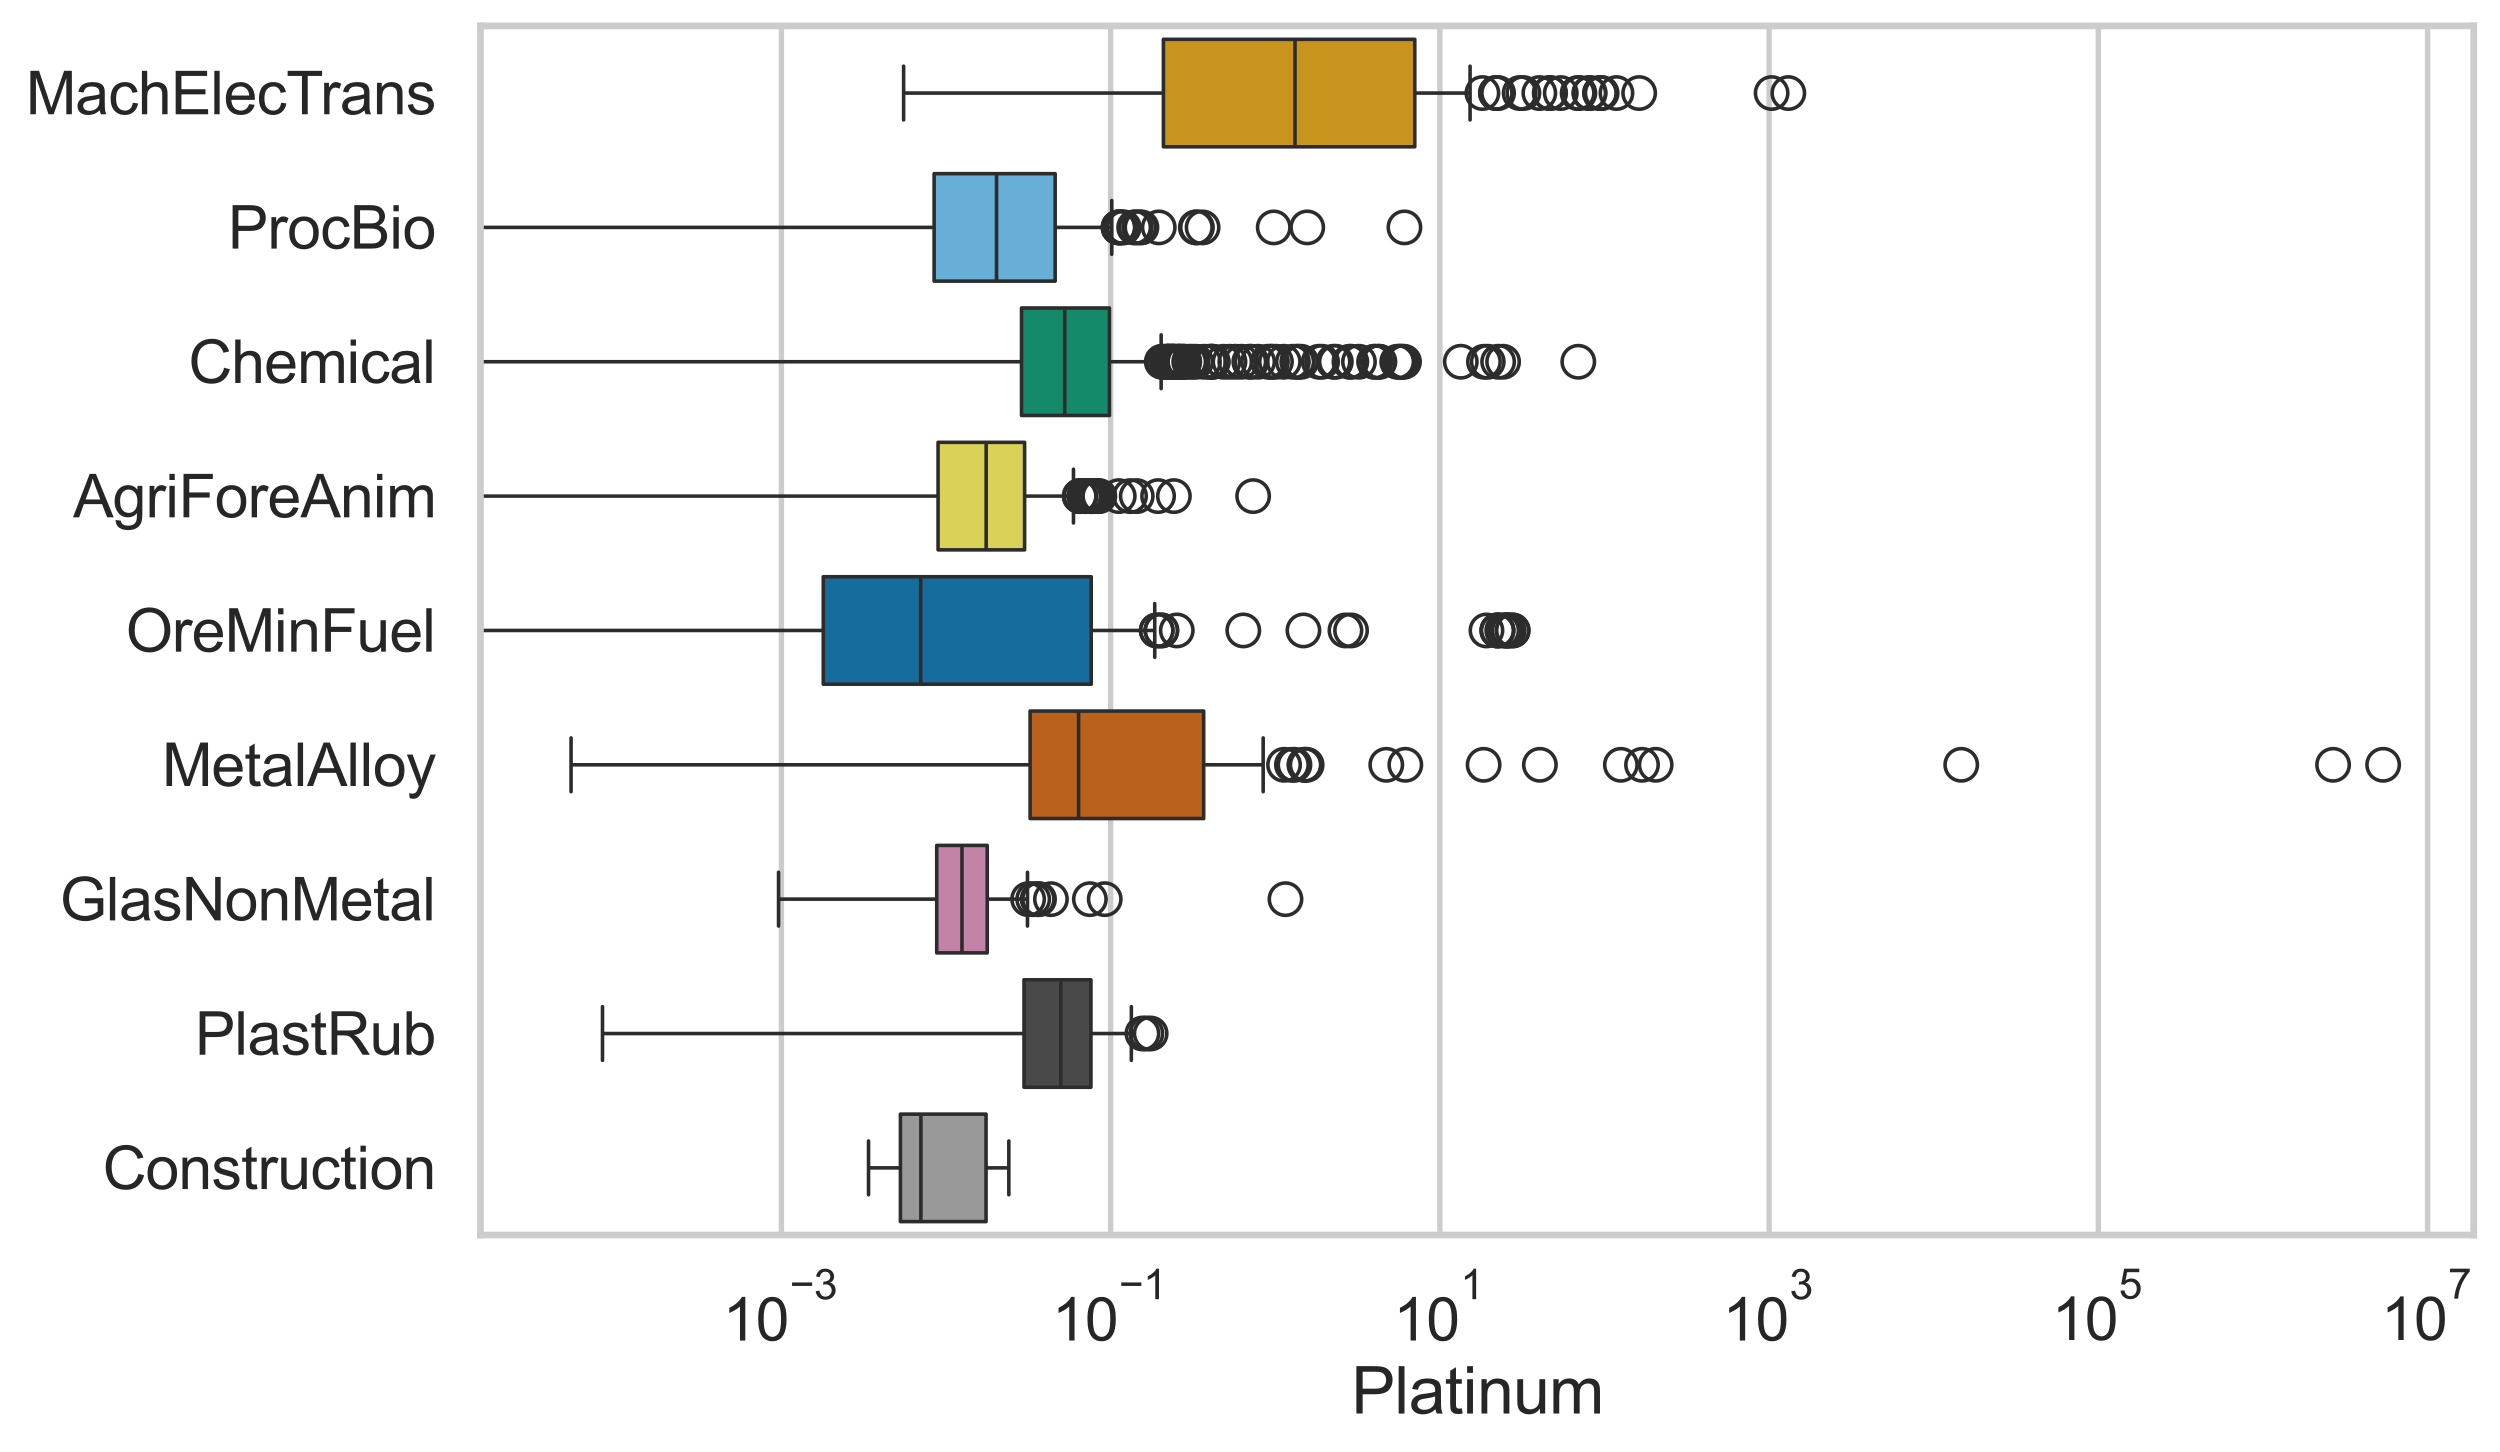 <?xml version="1.0" encoding="utf-8" standalone="no"?>
<!DOCTYPE svg PUBLIC "-//W3C//DTD SVG 1.1//EN"
  "http://www.w3.org/Graphics/SVG/1.1/DTD/svg11.dtd">
<svg xmlns:xlink="http://www.w3.org/1999/xlink" width="695.658pt" height="404.121pt" viewBox="0 0 695.658 404.121" xmlns="http://www.w3.org/2000/svg" version="1.1">
 <defs>
  <style type="text/css">*{stroke-linejoin: round; stroke-linecap: butt}</style>
 </defs>
 <g id="figure_1">
  <g id="patch_1">
   <path d="M 0 404.121 
L 695.658 404.121 
L 695.658 0 
L 0 0 
z
" style="fill: #ffffff"/>
  </g>
  <g id="axes_1">
   <g id="patch_2">
    <path d="M 133.697 343.665 
L 688.35 343.665 
L 688.35 7.2 
L 133.697 7.2 
z
" style="fill: #ffffff"/>
   </g>
   <g id="matplotlib.axis_1">
    <g id="xtick_1">
     <g id="line2d_1">
      <path d="M 217.433 343.665 
L 217.433 7.2 
" clip-path="url(#p88c2e580b8)" style="fill: none; stroke: #cccccc; stroke-width: 1.5; stroke-linecap: round"/>
     </g>
     <g id="text_1">
      <!-- $\mathdefault{10^{-3}}$ -->
      <g style="fill: #262626" transform="translate(201.098 373.18) scale(0.165 -0.165)">
       <defs>
        <path id="ArialMT-31" d="M 2384 0 
L 1822 0 
L 1822 3584 
Q 1619 3391 1289 3197 
Q 959 3003 697 2906 
L 697 3450 
Q 1169 3672 1522 3987 
Q 1875 4303 2022 4600 
L 2384 4600 
L 2384 0 
z
" transform="scale(0.016)"/>
        <path id="ArialMT-30" d="M 266 2259 
Q 266 3072 433 3567 
Q 600 4063 929 4331 
Q 1259 4600 1759 4600 
Q 2128 4600 2406 4451 
Q 2684 4303 2865 4023 
Q 3047 3744 3150 3342 
Q 3253 2941 3253 2259 
Q 3253 1453 3087 958 
Q 2922 463 2592 192 
Q 2263 -78 1759 -78 
Q 1097 -78 719 397 
Q 266 969 266 2259 
z
M 844 2259 
Q 844 1131 1108 757 
Q 1372 384 1759 384 
Q 2147 384 2411 759 
Q 2675 1134 2675 2259 
Q 2675 3391 2411 3762 
Q 2147 4134 1753 4134 
Q 1366 4134 1134 3806 
Q 844 3388 844 2259 
z
" transform="scale(0.016)"/>
        <path id="ArialMT-2212" d="M 3381 1997 
L 356 1997 
L 356 2522 
L 3381 2522 
L 3381 1997 
z
" transform="scale(0.016)"/>
        <path id="ArialMT-33" d="M 269 1209 
L 831 1284 
Q 928 806 1161 595 
Q 1394 384 1728 384 
Q 2125 384 2398 659 
Q 2672 934 2672 1341 
Q 2672 1728 2419 1979 
Q 2166 2231 1775 2231 
Q 1616 2231 1378 2169 
L 1441 2663 
Q 1497 2656 1531 2656 
Q 1891 2656 2178 2843 
Q 2466 3031 2466 3422 
Q 2466 3731 2256 3934 
Q 2047 4138 1716 4138 
Q 1388 4138 1169 3931 
Q 950 3725 888 3313 
L 325 3413 
Q 428 3978 793 4289 
Q 1159 4600 1703 4600 
Q 2078 4600 2393 4439 
Q 2709 4278 2876 4000 
Q 3044 3722 3044 3409 
Q 3044 3113 2884 2869 
Q 2725 2625 2413 2481 
Q 2819 2388 3044 2092 
Q 3269 1797 3269 1353 
Q 3269 753 2831 336 
Q 2394 -81 1725 -81 
Q 1122 -81 723 278 
Q 325 638 269 1209 
z
" transform="scale(0.016)"/>
       </defs>
       <use xlink:href="#ArialMT-31" transform="translate(0 0.994)"/>
       <use xlink:href="#ArialMT-30" transform="translate(55.615 0.994)"/>
       <use xlink:href="#ArialMT-2212" transform="translate(112.973 70.688) scale(0.7)"/>
       <use xlink:href="#ArialMT-33" transform="translate(153.852 70.688) scale(0.7)"/>
      </g>
     </g>
    </g>
    <g id="xtick_2">
     <g id="line2d_2">
      <path d="M 309.048 343.665 
L 309.048 7.2 
" clip-path="url(#p88c2e580b8)" style="fill: none; stroke: #cccccc; stroke-width: 1.5; stroke-linecap: round"/>
     </g>
     <g id="text_2">
      <!-- $\mathdefault{10^{-1}}$ -->
      <g style="fill: #262626" transform="translate(292.713 373.18) scale(0.165 -0.165)">
       <use xlink:href="#ArialMT-31" transform="translate(0 0.994)"/>
       <use xlink:href="#ArialMT-30" transform="translate(55.615 0.994)"/>
       <use xlink:href="#ArialMT-2212" transform="translate(112.973 70.688) scale(0.7)"/>
       <use xlink:href="#ArialMT-31" transform="translate(153.852 70.688) scale(0.7)"/>
      </g>
     </g>
    </g>
    <g id="xtick_3">
     <g id="line2d_3">
      <path d="M 400.662 343.665 
L 400.662 7.2 
" clip-path="url(#p88c2e580b8)" style="fill: none; stroke: #cccccc; stroke-width: 1.5; stroke-linecap: round"/>
     </g>
     <g id="text_3">
      <!-- $\mathdefault{10^{1}}$ -->
      <g style="fill: #262626" transform="translate(387.71 373.18) scale(0.165 -0.165)">
       <use xlink:href="#ArialMT-31" transform="translate(0 0.994)"/>
       <use xlink:href="#ArialMT-30" transform="translate(55.615 0.994)"/>
       <use xlink:href="#ArialMT-31" transform="translate(112.973 70.688) scale(0.7)"/>
      </g>
     </g>
    </g>
    <g id="xtick_4">
     <g id="line2d_4">
      <path d="M 492.277 343.665 
L 492.277 7.2 
" clip-path="url(#p88c2e580b8)" style="fill: none; stroke: #cccccc; stroke-width: 1.5; stroke-linecap: round"/>
     </g>
     <g id="text_4">
      <!-- $\mathdefault{10^{3}}$ -->
      <g style="fill: #262626" transform="translate(479.324 373.18) scale(0.165 -0.165)">
       <use xlink:href="#ArialMT-31" transform="translate(0 0.994)"/>
       <use xlink:href="#ArialMT-30" transform="translate(55.615 0.994)"/>
       <use xlink:href="#ArialMT-33" transform="translate(112.973 70.688) scale(0.7)"/>
      </g>
     </g>
    </g>
    <g id="xtick_5">
     <g id="line2d_5">
      <path d="M 583.891 343.665 
L 583.891 7.2 
" clip-path="url(#p88c2e580b8)" style="fill: none; stroke: #cccccc; stroke-width: 1.5; stroke-linecap: round"/>
     </g>
     <g id="text_5">
      <!-- $\mathdefault{10^{5}}$ -->
      <g style="fill: #262626" transform="translate(570.939 373.015) scale(0.165 -0.165)">
       <defs>
        <path id="ArialMT-35" d="M 266 1200 
L 856 1250 
Q 922 819 1161 601 
Q 1400 384 1738 384 
Q 2144 384 2425 690 
Q 2706 997 2706 1503 
Q 2706 1984 2436 2262 
Q 2166 2541 1728 2541 
Q 1456 2541 1237 2417 
Q 1019 2294 894 2097 
L 366 2166 
L 809 4519 
L 3088 4519 
L 3088 3981 
L 1259 3981 
L 1013 2750 
Q 1425 3038 1878 3038 
Q 2478 3038 2890 2622 
Q 3303 2206 3303 1553 
Q 3303 931 2941 478 
Q 2500 -78 1738 -78 
Q 1113 -78 717 272 
Q 322 622 266 1200 
z
" transform="scale(0.016)"/>
       </defs>
       <use xlink:href="#ArialMT-31" transform="translate(0 0.88)"/>
       <use xlink:href="#ArialMT-30" transform="translate(55.615 0.88)"/>
       <use xlink:href="#ArialMT-35" transform="translate(112.973 70.573) scale(0.7)"/>
      </g>
     </g>
    </g>
    <g id="xtick_6">
     <g id="line2d_6">
      <path d="M 675.506 343.665 
L 675.506 7.2 
" clip-path="url(#p88c2e580b8)" style="fill: none; stroke: #cccccc; stroke-width: 1.5; stroke-linecap: round"/>
     </g>
     <g id="text_6">
      <!-- $\mathdefault{10^{7}}$ -->
      <g style="fill: #262626" transform="translate(662.553 373.015) scale(0.165 -0.165)">
       <defs>
        <path id="ArialMT-37" d="M 303 3981 
L 303 4522 
L 3269 4522 
L 3269 4084 
Q 2831 3619 2401 2847 
Q 1972 2075 1738 1259 
Q 1569 684 1522 0 
L 944 0 
Q 953 541 1156 1306 
Q 1359 2072 1739 2783 
Q 2119 3494 2547 3981 
L 303 3981 
z
" transform="scale(0.016)"/>
       </defs>
       <use xlink:href="#ArialMT-31" transform="translate(0 0.847)"/>
       <use xlink:href="#ArialMT-30" transform="translate(55.615 0.847)"/>
       <use xlink:href="#ArialMT-37" transform="translate(112.973 70.541) scale(0.7)"/>
      </g>
     </g>
    </g>
    <g id="text_7">
     <!-- Platinum -->
     <g style="fill: #262626" transform="translate(376.009 393.344) scale(0.18 -0.18)">
      <defs>
       <path id="ArialMT-50" d="M 494 0 
L 494 4581 
L 2222 4581 
Q 2678 4581 2919 4538 
Q 3256 4481 3484 4323 
Q 3713 4166 3852 3881 
Q 3991 3597 3991 3256 
Q 3991 2672 3619 2267 
Q 3247 1863 2275 1863 
L 1100 1863 
L 1100 0 
L 494 0 
z
M 1100 2403 
L 2284 2403 
Q 2872 2403 3119 2622 
Q 3366 2841 3366 3238 
Q 3366 3525 3220 3729 
Q 3075 3934 2838 4000 
Q 2684 4041 2272 4041 
L 1100 4041 
L 1100 2403 
z
" transform="scale(0.016)"/>
       <path id="ArialMT-6c" d="M 409 0 
L 409 4581 
L 972 4581 
L 972 0 
L 409 0 
z
" transform="scale(0.016)"/>
       <path id="ArialMT-61" d="M 2588 409 
Q 2275 144 1986 34 
Q 1697 -75 1366 -75 
Q 819 -75 525 192 
Q 231 459 231 875 
Q 231 1119 342 1320 
Q 453 1522 633 1644 
Q 813 1766 1038 1828 
Q 1203 1872 1538 1913 
Q 2219 1994 2541 2106 
Q 2544 2222 2544 2253 
Q 2544 2597 2384 2738 
Q 2169 2928 1744 2928 
Q 1347 2928 1158 2789 
Q 969 2650 878 2297 
L 328 2372 
Q 403 2725 575 2942 
Q 747 3159 1072 3276 
Q 1397 3394 1825 3394 
Q 2250 3394 2515 3294 
Q 2781 3194 2906 3042 
Q 3031 2891 3081 2659 
Q 3109 2516 3109 2141 
L 3109 1391 
Q 3109 606 3145 398 
Q 3181 191 3288 0 
L 2700 0 
Q 2613 175 2588 409 
z
M 2541 1666 
Q 2234 1541 1622 1453 
Q 1275 1403 1131 1340 
Q 988 1278 909 1158 
Q 831 1038 831 891 
Q 831 666 1001 516 
Q 1172 366 1500 366 
Q 1825 366 2078 508 
Q 2331 650 2450 897 
Q 2541 1088 2541 1459 
L 2541 1666 
z
" transform="scale(0.016)"/>
       <path id="ArialMT-74" d="M 1650 503 
L 1731 6 
Q 1494 -44 1306 -44 
Q 1000 -44 831 53 
Q 663 150 594 308 
Q 525 466 525 972 
L 525 2881 
L 113 2881 
L 113 3319 
L 525 3319 
L 525 4141 
L 1084 4478 
L 1084 3319 
L 1650 3319 
L 1650 2881 
L 1084 2881 
L 1084 941 
Q 1084 700 1114 631 
Q 1144 563 1211 522 
Q 1278 481 1403 481 
Q 1497 481 1650 503 
z
" transform="scale(0.016)"/>
       <path id="ArialMT-69" d="M 425 3934 
L 425 4581 
L 988 4581 
L 988 3934 
L 425 3934 
z
M 425 0 
L 425 3319 
L 988 3319 
L 988 0 
L 425 0 
z
" transform="scale(0.016)"/>
       <path id="ArialMT-6e" d="M 422 0 
L 422 3319 
L 928 3319 
L 928 2847 
Q 1294 3394 1984 3394 
Q 2284 3394 2536 3286 
Q 2788 3178 2913 3003 
Q 3038 2828 3088 2588 
Q 3119 2431 3119 2041 
L 3119 0 
L 2556 0 
L 2556 2019 
Q 2556 2363 2490 2533 
Q 2425 2703 2258 2804 
Q 2091 2906 1866 2906 
Q 1506 2906 1245 2678 
Q 984 2450 984 1813 
L 984 0 
L 422 0 
z
" transform="scale(0.016)"/>
       <path id="ArialMT-75" d="M 2597 0 
L 2597 488 
Q 2209 -75 1544 -75 
Q 1250 -75 995 37 
Q 741 150 617 320 
Q 494 491 444 738 
Q 409 903 409 1263 
L 409 3319 
L 972 3319 
L 972 1478 
Q 972 1038 1006 884 
Q 1059 663 1231 536 
Q 1403 409 1656 409 
Q 1909 409 2131 539 
Q 2353 669 2445 892 
Q 2538 1116 2538 1541 
L 2538 3319 
L 3100 3319 
L 3100 0 
L 2597 0 
z
" transform="scale(0.016)"/>
       <path id="ArialMT-6d" d="M 422 0 
L 422 3319 
L 925 3319 
L 925 2853 
Q 1081 3097 1340 3245 
Q 1600 3394 1931 3394 
Q 2300 3394 2536 3241 
Q 2772 3088 2869 2813 
Q 3263 3394 3894 3394 
Q 4388 3394 4653 3120 
Q 4919 2847 4919 2278 
L 4919 0 
L 4359 0 
L 4359 2091 
Q 4359 2428 4304 2576 
Q 4250 2725 4106 2815 
Q 3963 2906 3769 2906 
Q 3419 2906 3187 2673 
Q 2956 2441 2956 1928 
L 2956 0 
L 2394 0 
L 2394 2156 
Q 2394 2531 2256 2718 
Q 2119 2906 1806 2906 
Q 1569 2906 1367 2781 
Q 1166 2656 1075 2415 
Q 984 2175 984 1722 
L 984 0 
L 422 0 
z
" transform="scale(0.016)"/>
      </defs>
      <use xlink:href="#ArialMT-50"/>
      <use xlink:href="#ArialMT-6c" transform="translate(66.699 0)"/>
      <use xlink:href="#ArialMT-61" transform="translate(88.916 0)"/>
      <use xlink:href="#ArialMT-74" transform="translate(144.531 0)"/>
      <use xlink:href="#ArialMT-69" transform="translate(172.314 0)"/>
      <use xlink:href="#ArialMT-6e" transform="translate(194.531 0)"/>
      <use xlink:href="#ArialMT-75" transform="translate(250.146 0)"/>
      <use xlink:href="#ArialMT-6d" transform="translate(305.762 0)"/>
     </g>
    </g>
   </g>
   <g id="matplotlib.axis_2">
    <g id="ytick_1">
     <g id="text_8">
      <!-- MachElecTrans -->
      <g style="fill: #262626" transform="translate(7.2 31.798) scale(0.165 -0.165)">
       <defs>
        <path id="ArialMT-4d" d="M 475 0 
L 475 4581 
L 1388 4581 
L 2472 1338 
Q 2622 884 2691 659 
Q 2769 909 2934 1394 
L 4031 4581 
L 4847 4581 
L 4847 0 
L 4263 0 
L 4263 3834 
L 2931 0 
L 2384 0 
L 1059 3900 
L 1059 0 
L 475 0 
z
" transform="scale(0.016)"/>
        <path id="ArialMT-63" d="M 2588 1216 
L 3141 1144 
Q 3050 572 2676 248 
Q 2303 -75 1759 -75 
Q 1078 -75 664 370 
Q 250 816 250 1647 
Q 250 2184 428 2587 
Q 606 2991 970 3192 
Q 1334 3394 1763 3394 
Q 2303 3394 2647 3120 
Q 2991 2847 3088 2344 
L 2541 2259 
Q 2463 2594 2264 2762 
Q 2066 2931 1784 2931 
Q 1359 2931 1093 2626 
Q 828 2322 828 1663 
Q 828 994 1084 691 
Q 1341 388 1753 388 
Q 2084 388 2306 591 
Q 2528 794 2588 1216 
z
" transform="scale(0.016)"/>
        <path id="ArialMT-68" d="M 422 0 
L 422 4581 
L 984 4581 
L 984 2938 
Q 1378 3394 1978 3394 
Q 2347 3394 2619 3248 
Q 2891 3103 3008 2847 
Q 3125 2591 3125 2103 
L 3125 0 
L 2563 0 
L 2563 2103 
Q 2563 2525 2380 2717 
Q 2197 2909 1863 2909 
Q 1613 2909 1392 2779 
Q 1172 2650 1078 2428 
Q 984 2206 984 1816 
L 984 0 
L 422 0 
z
" transform="scale(0.016)"/>
        <path id="ArialMT-45" d="M 506 0 
L 506 4581 
L 3819 4581 
L 3819 4041 
L 1113 4041 
L 1113 2638 
L 3647 2638 
L 3647 2100 
L 1113 2100 
L 1113 541 
L 3925 541 
L 3925 0 
L 506 0 
z
" transform="scale(0.016)"/>
        <path id="ArialMT-65" d="M 2694 1069 
L 3275 997 
Q 3138 488 2766 206 
Q 2394 -75 1816 -75 
Q 1088 -75 661 373 
Q 234 822 234 1631 
Q 234 2469 665 2931 
Q 1097 3394 1784 3394 
Q 2450 3394 2872 2941 
Q 3294 2488 3294 1666 
Q 3294 1616 3291 1516 
L 816 1516 
Q 847 969 1125 678 
Q 1403 388 1819 388 
Q 2128 388 2347 550 
Q 2566 713 2694 1069 
z
M 847 1978 
L 2700 1978 
Q 2663 2397 2488 2606 
Q 2219 2931 1791 2931 
Q 1403 2931 1139 2672 
Q 875 2413 847 1978 
z
" transform="scale(0.016)"/>
        <path id="ArialMT-54" d="M 1659 0 
L 1659 4041 
L 150 4041 
L 150 4581 
L 3781 4581 
L 3781 4041 
L 2266 4041 
L 2266 0 
L 1659 0 
z
" transform="scale(0.016)"/>
        <path id="ArialMT-72" d="M 416 0 
L 416 3319 
L 922 3319 
L 922 2816 
Q 1116 3169 1280 3281 
Q 1444 3394 1641 3394 
Q 1925 3394 2219 3213 
L 2025 2691 
Q 1819 2813 1613 2813 
Q 1428 2813 1281 2702 
Q 1134 2591 1072 2394 
Q 978 2094 978 1738 
L 978 0 
L 416 0 
z
" transform="scale(0.016)"/>
        <path id="ArialMT-73" d="M 197 991 
L 753 1078 
Q 800 744 1014 566 
Q 1228 388 1613 388 
Q 2000 388 2187 545 
Q 2375 703 2375 916 
Q 2375 1106 2209 1216 
Q 2094 1291 1634 1406 
Q 1016 1563 777 1677 
Q 538 1791 414 1992 
Q 291 2194 291 2438 
Q 291 2659 392 2848 
Q 494 3038 669 3163 
Q 800 3259 1026 3326 
Q 1253 3394 1513 3394 
Q 1903 3394 2198 3281 
Q 2494 3169 2634 2976 
Q 2775 2784 2828 2463 
L 2278 2388 
Q 2241 2644 2061 2787 
Q 1881 2931 1553 2931 
Q 1166 2931 1000 2803 
Q 834 2675 834 2503 
Q 834 2394 903 2306 
Q 972 2216 1119 2156 
Q 1203 2125 1616 2013 
Q 2213 1853 2448 1751 
Q 2684 1650 2818 1456 
Q 2953 1263 2953 975 
Q 2953 694 2789 445 
Q 2625 197 2315 61 
Q 2006 -75 1616 -75 
Q 969 -75 630 194 
Q 291 463 197 991 
z
" transform="scale(0.016)"/>
       </defs>
       <use xlink:href="#ArialMT-4d"/>
       <use xlink:href="#ArialMT-61" transform="translate(83.301 0)"/>
       <use xlink:href="#ArialMT-63" transform="translate(138.916 0)"/>
       <use xlink:href="#ArialMT-68" transform="translate(188.916 0)"/>
       <use xlink:href="#ArialMT-45" transform="translate(244.531 0)"/>
       <use xlink:href="#ArialMT-6c" transform="translate(311.23 0)"/>
       <use xlink:href="#ArialMT-65" transform="translate(333.447 0)"/>
       <use xlink:href="#ArialMT-63" transform="translate(389.062 0)"/>
       <use xlink:href="#ArialMT-54" transform="translate(439.062 0)"/>
       <use xlink:href="#ArialMT-72" transform="translate(496.396 0)"/>
       <use xlink:href="#ArialMT-61" transform="translate(529.697 0)"/>
       <use xlink:href="#ArialMT-6e" transform="translate(585.312 0)"/>
       <use xlink:href="#ArialMT-73" transform="translate(640.928 0)"/>
      </g>
     </g>
    </g>
    <g id="ytick_2">
     <g id="text_9">
      <!-- ProcBio -->
      <g style="fill: #262626" transform="translate(63.424 69.183) scale(0.165 -0.165)">
       <defs>
        <path id="ArialMT-6f" d="M 213 1659 
Q 213 2581 725 3025 
Q 1153 3394 1769 3394 
Q 2453 3394 2887 2945 
Q 3322 2497 3322 1706 
Q 3322 1066 3130 698 
Q 2938 331 2570 128 
Q 2203 -75 1769 -75 
Q 1072 -75 642 372 
Q 213 819 213 1659 
z
M 791 1659 
Q 791 1022 1069 705 
Q 1347 388 1769 388 
Q 2188 388 2466 706 
Q 2744 1025 2744 1678 
Q 2744 2294 2464 2611 
Q 2184 2928 1769 2928 
Q 1347 2928 1069 2612 
Q 791 2297 791 1659 
z
" transform="scale(0.016)"/>
        <path id="ArialMT-42" d="M 469 0 
L 469 4581 
L 2188 4581 
Q 2713 4581 3030 4442 
Q 3347 4303 3526 4014 
Q 3706 3725 3706 3409 
Q 3706 3116 3547 2856 
Q 3388 2597 3066 2438 
Q 3481 2316 3704 2022 
Q 3928 1728 3928 1328 
Q 3928 1006 3792 729 
Q 3656 453 3456 303 
Q 3256 153 2954 76 
Q 2653 0 2216 0 
L 469 0 
z
M 1075 2656 
L 2066 2656 
Q 2469 2656 2644 2709 
Q 2875 2778 2992 2937 
Q 3109 3097 3109 3338 
Q 3109 3566 3000 3739 
Q 2891 3913 2687 3977 
Q 2484 4041 1991 4041 
L 1075 4041 
L 1075 2656 
z
M 1075 541 
L 2216 541 
Q 2509 541 2628 563 
Q 2838 600 2978 687 
Q 3119 775 3209 942 
Q 3300 1109 3300 1328 
Q 3300 1584 3169 1773 
Q 3038 1963 2805 2039 
Q 2572 2116 2134 2116 
L 1075 2116 
L 1075 541 
z
" transform="scale(0.016)"/>
       </defs>
       <use xlink:href="#ArialMT-50"/>
       <use xlink:href="#ArialMT-72" transform="translate(66.699 0)"/>
       <use xlink:href="#ArialMT-6f" transform="translate(100 0)"/>
       <use xlink:href="#ArialMT-63" transform="translate(155.615 0)"/>
       <use xlink:href="#ArialMT-42" transform="translate(205.615 0)"/>
       <use xlink:href="#ArialMT-69" transform="translate(272.314 0)"/>
       <use xlink:href="#ArialMT-6f" transform="translate(294.531 0)"/>
      </g>
     </g>
    </g>
    <g id="ytick_3">
     <g id="text_10">
      <!-- Chemical -->
      <g style="fill: #262626" transform="translate(52.428 106.568) scale(0.165 -0.165)">
       <defs>
        <path id="ArialMT-43" d="M 3763 1606 
L 4369 1453 
Q 4178 706 3683 314 
Q 3188 -78 2472 -78 
Q 1731 -78 1267 223 
Q 803 525 561 1097 
Q 319 1669 319 2325 
Q 319 3041 592 3573 
Q 866 4106 1370 4382 
Q 1875 4659 2481 4659 
Q 3169 4659 3637 4309 
Q 4106 3959 4291 3325 
L 3694 3184 
Q 3534 3684 3231 3912 
Q 2928 4141 2469 4141 
Q 1941 4141 1586 3887 
Q 1231 3634 1087 3207 
Q 944 2781 944 2328 
Q 944 1744 1114 1308 
Q 1284 872 1643 656 
Q 2003 441 2422 441 
Q 2931 441 3284 734 
Q 3638 1028 3763 1606 
z
" transform="scale(0.016)"/>
       </defs>
       <use xlink:href="#ArialMT-43"/>
       <use xlink:href="#ArialMT-68" transform="translate(72.217 0)"/>
       <use xlink:href="#ArialMT-65" transform="translate(127.832 0)"/>
       <use xlink:href="#ArialMT-6d" transform="translate(183.447 0)"/>
       <use xlink:href="#ArialMT-69" transform="translate(266.748 0)"/>
       <use xlink:href="#ArialMT-63" transform="translate(288.965 0)"/>
       <use xlink:href="#ArialMT-61" transform="translate(338.965 0)"/>
       <use xlink:href="#ArialMT-6c" transform="translate(394.58 0)"/>
      </g>
     </g>
    </g>
    <g id="ytick_4">
     <g id="text_11">
      <!-- AgriForeAnim -->
      <g style="fill: #262626" transform="translate(20.341 143.953) scale(0.165 -0.165)">
       <defs>
        <path id="ArialMT-41" d="M -9 0 
L 1750 4581 
L 2403 4581 
L 4278 0 
L 3588 0 
L 3053 1388 
L 1138 1388 
L 634 0 
L -9 0 
z
M 1313 1881 
L 2866 1881 
L 2388 3150 
Q 2169 3728 2063 4100 
Q 1975 3659 1816 3225 
L 1313 1881 
z
" transform="scale(0.016)"/>
        <path id="ArialMT-67" d="M 319 -275 
L 866 -356 
Q 900 -609 1056 -725 
Q 1266 -881 1628 -881 
Q 2019 -881 2231 -725 
Q 2444 -569 2519 -288 
Q 2563 -116 2559 434 
Q 2191 0 1641 0 
Q 956 0 581 494 
Q 206 988 206 1678 
Q 206 2153 378 2554 
Q 550 2956 876 3175 
Q 1203 3394 1644 3394 
Q 2231 3394 2613 2919 
L 2613 3319 
L 3131 3319 
L 3131 450 
Q 3131 -325 2973 -648 
Q 2816 -972 2473 -1159 
Q 2131 -1347 1631 -1347 
Q 1038 -1347 672 -1080 
Q 306 -813 319 -275 
z
M 784 1719 
Q 784 1066 1043 766 
Q 1303 466 1694 466 
Q 2081 466 2343 764 
Q 2606 1063 2606 1700 
Q 2606 2309 2336 2618 
Q 2066 2928 1684 2928 
Q 1309 2928 1046 2623 
Q 784 2319 784 1719 
z
" transform="scale(0.016)"/>
        <path id="ArialMT-46" d="M 525 0 
L 525 4581 
L 3616 4581 
L 3616 4041 
L 1131 4041 
L 1131 2622 
L 3281 2622 
L 3281 2081 
L 1131 2081 
L 1131 0 
L 525 0 
z
" transform="scale(0.016)"/>
       </defs>
       <use xlink:href="#ArialMT-41"/>
       <use xlink:href="#ArialMT-67" transform="translate(66.699 0)"/>
       <use xlink:href="#ArialMT-72" transform="translate(122.314 0)"/>
       <use xlink:href="#ArialMT-69" transform="translate(155.615 0)"/>
       <use xlink:href="#ArialMT-46" transform="translate(177.832 0)"/>
       <use xlink:href="#ArialMT-6f" transform="translate(238.916 0)"/>
       <use xlink:href="#ArialMT-72" transform="translate(294.531 0)"/>
       <use xlink:href="#ArialMT-65" transform="translate(327.832 0)"/>
       <use xlink:href="#ArialMT-41" transform="translate(383.447 0)"/>
       <use xlink:href="#ArialMT-6e" transform="translate(450.146 0)"/>
       <use xlink:href="#ArialMT-69" transform="translate(505.762 0)"/>
       <use xlink:href="#ArialMT-6d" transform="translate(527.979 0)"/>
      </g>
     </g>
    </g>
    <g id="ytick_5">
     <g id="text_12">
      <!-- OreMinFuel -->
      <g style="fill: #262626" transform="translate(35.013 181.337) scale(0.165 -0.165)">
       <defs>
        <path id="ArialMT-4f" d="M 309 2231 
Q 309 3372 921 4017 
Q 1534 4663 2503 4663 
Q 3138 4663 3647 4359 
Q 4156 4056 4423 3514 
Q 4691 2972 4691 2284 
Q 4691 1588 4409 1038 
Q 4128 488 3612 205 
Q 3097 -78 2500 -78 
Q 1853 -78 1343 234 
Q 834 547 571 1087 
Q 309 1628 309 2231 
z
M 934 2222 
Q 934 1394 1379 917 
Q 1825 441 2497 441 
Q 3181 441 3623 922 
Q 4066 1403 4066 2288 
Q 4066 2847 3877 3264 
Q 3688 3681 3323 3911 
Q 2959 4141 2506 4141 
Q 1863 4141 1398 3698 
Q 934 3256 934 2222 
z
" transform="scale(0.016)"/>
       </defs>
       <use xlink:href="#ArialMT-4f"/>
       <use xlink:href="#ArialMT-72" transform="translate(77.783 0)"/>
       <use xlink:href="#ArialMT-65" transform="translate(111.084 0)"/>
       <use xlink:href="#ArialMT-4d" transform="translate(166.699 0)"/>
       <use xlink:href="#ArialMT-69" transform="translate(250 0)"/>
       <use xlink:href="#ArialMT-6e" transform="translate(272.217 0)"/>
       <use xlink:href="#ArialMT-46" transform="translate(327.832 0)"/>
       <use xlink:href="#ArialMT-75" transform="translate(388.916 0)"/>
       <use xlink:href="#ArialMT-65" transform="translate(444.531 0)"/>
       <use xlink:href="#ArialMT-6c" transform="translate(500.146 0)"/>
      </g>
     </g>
    </g>
    <g id="ytick_6">
     <g id="text_13">
      <!-- MetalAlloy -->
      <g style="fill: #262626" transform="translate(45.088 218.722) scale(0.165 -0.165)">
       <defs>
        <path id="ArialMT-79" d="M 397 -1278 
L 334 -750 
Q 519 -800 656 -800 
Q 844 -800 956 -737 
Q 1069 -675 1141 -563 
Q 1194 -478 1313 -144 
Q 1328 -97 1363 -6 
L 103 3319 
L 709 3319 
L 1400 1397 
Q 1534 1031 1641 628 
Q 1738 1016 1872 1384 
L 2581 3319 
L 3144 3319 
L 1881 -56 
Q 1678 -603 1566 -809 
Q 1416 -1088 1222 -1217 
Q 1028 -1347 759 -1347 
Q 597 -1347 397 -1278 
z
" transform="scale(0.016)"/>
       </defs>
       <use xlink:href="#ArialMT-4d"/>
       <use xlink:href="#ArialMT-65" transform="translate(83.301 0)"/>
       <use xlink:href="#ArialMT-74" transform="translate(138.916 0)"/>
       <use xlink:href="#ArialMT-61" transform="translate(166.699 0)"/>
       <use xlink:href="#ArialMT-6c" transform="translate(222.314 0)"/>
       <use xlink:href="#ArialMT-41" transform="translate(244.531 0)"/>
       <use xlink:href="#ArialMT-6c" transform="translate(311.23 0)"/>
       <use xlink:href="#ArialMT-6c" transform="translate(333.447 0)"/>
       <use xlink:href="#ArialMT-6f" transform="translate(355.664 0)"/>
       <use xlink:href="#ArialMT-79" transform="translate(411.279 0)"/>
      </g>
     </g>
    </g>
    <g id="ytick_7">
     <g id="text_14">
      <!-- GlasNonMetal -->
      <g style="fill: #262626" transform="translate(16.659 256.107) scale(0.165 -0.165)">
       <defs>
        <path id="ArialMT-47" d="M 2638 1797 
L 2638 2334 
L 4578 2338 
L 4578 638 
Q 4131 281 3656 101 
Q 3181 -78 2681 -78 
Q 2006 -78 1454 211 
Q 903 500 622 1047 
Q 341 1594 341 2269 
Q 341 2938 620 3517 
Q 900 4097 1425 4378 
Q 1950 4659 2634 4659 
Q 3131 4659 3532 4498 
Q 3934 4338 4162 4050 
Q 4391 3763 4509 3300 
L 3963 3150 
Q 3859 3500 3706 3700 
Q 3553 3900 3268 4020 
Q 2984 4141 2638 4141 
Q 2222 4141 1919 4014 
Q 1616 3888 1430 3681 
Q 1244 3475 1141 3228 
Q 966 2803 966 2306 
Q 966 1694 1177 1281 
Q 1388 869 1791 669 
Q 2194 469 2647 469 
Q 3041 469 3416 620 
Q 3791 772 3984 944 
L 3984 1797 
L 2638 1797 
z
" transform="scale(0.016)"/>
        <path id="ArialMT-4e" d="M 488 0 
L 488 4581 
L 1109 4581 
L 3516 984 
L 3516 4581 
L 4097 4581 
L 4097 0 
L 3475 0 
L 1069 3600 
L 1069 0 
L 488 0 
z
" transform="scale(0.016)"/>
       </defs>
       <use xlink:href="#ArialMT-47"/>
       <use xlink:href="#ArialMT-6c" transform="translate(77.783 0)"/>
       <use xlink:href="#ArialMT-61" transform="translate(100 0)"/>
       <use xlink:href="#ArialMT-73" transform="translate(155.615 0)"/>
       <use xlink:href="#ArialMT-4e" transform="translate(205.615 0)"/>
       <use xlink:href="#ArialMT-6f" transform="translate(277.832 0)"/>
       <use xlink:href="#ArialMT-6e" transform="translate(333.447 0)"/>
       <use xlink:href="#ArialMT-4d" transform="translate(389.062 0)"/>
       <use xlink:href="#ArialMT-65" transform="translate(472.363 0)"/>
       <use xlink:href="#ArialMT-74" transform="translate(527.979 0)"/>
       <use xlink:href="#ArialMT-61" transform="translate(555.762 0)"/>
       <use xlink:href="#ArialMT-6c" transform="translate(611.377 0)"/>
      </g>
     </g>
    </g>
    <g id="ytick_8">
     <g id="text_15">
      <!-- PlastRub -->
      <g style="fill: #262626" transform="translate(54.248 293.492) scale(0.165 -0.165)">
       <defs>
        <path id="ArialMT-52" d="M 503 0 
L 503 4581 
L 2534 4581 
Q 3147 4581 3465 4457 
Q 3784 4334 3975 4021 
Q 4166 3709 4166 3331 
Q 4166 2844 3850 2509 
Q 3534 2175 2875 2084 
Q 3116 1969 3241 1856 
Q 3506 1613 3744 1247 
L 4541 0 
L 3778 0 
L 3172 953 
Q 2906 1366 2734 1584 
Q 2563 1803 2427 1890 
Q 2291 1978 2150 2013 
Q 2047 2034 1813 2034 
L 1109 2034 
L 1109 0 
L 503 0 
z
M 1109 2559 
L 2413 2559 
Q 2828 2559 3062 2645 
Q 3297 2731 3419 2920 
Q 3541 3109 3541 3331 
Q 3541 3656 3305 3865 
Q 3069 4075 2559 4075 
L 1109 4075 
L 1109 2559 
z
" transform="scale(0.016)"/>
        <path id="ArialMT-62" d="M 941 0 
L 419 0 
L 419 4581 
L 981 4581 
L 981 2947 
Q 1338 3394 1891 3394 
Q 2197 3394 2470 3270 
Q 2744 3147 2920 2923 
Q 3097 2700 3197 2384 
Q 3297 2069 3297 1709 
Q 3297 856 2875 390 
Q 2453 -75 1863 -75 
Q 1275 -75 941 416 
L 941 0 
z
M 934 1684 
Q 934 1088 1097 822 
Q 1363 388 1816 388 
Q 2184 388 2453 708 
Q 2722 1028 2722 1663 
Q 2722 2313 2464 2622 
Q 2206 2931 1841 2931 
Q 1472 2931 1203 2611 
Q 934 2291 934 1684 
z
" transform="scale(0.016)"/>
       </defs>
       <use xlink:href="#ArialMT-50"/>
       <use xlink:href="#ArialMT-6c" transform="translate(66.699 0)"/>
       <use xlink:href="#ArialMT-61" transform="translate(88.916 0)"/>
       <use xlink:href="#ArialMT-73" transform="translate(144.531 0)"/>
       <use xlink:href="#ArialMT-74" transform="translate(194.531 0)"/>
       <use xlink:href="#ArialMT-52" transform="translate(222.314 0)"/>
       <use xlink:href="#ArialMT-75" transform="translate(294.531 0)"/>
       <use xlink:href="#ArialMT-62" transform="translate(350.146 0)"/>
      </g>
     </g>
    </g>
    <g id="ytick_9">
     <g id="text_16">
      <!-- Construction -->
      <g style="fill: #262626" transform="translate(28.575 330.877) scale(0.165 -0.165)">
       <use xlink:href="#ArialMT-43"/>
       <use xlink:href="#ArialMT-6f" transform="translate(72.217 0)"/>
       <use xlink:href="#ArialMT-6e" transform="translate(127.832 0)"/>
       <use xlink:href="#ArialMT-73" transform="translate(183.447 0)"/>
       <use xlink:href="#ArialMT-74" transform="translate(233.447 0)"/>
       <use xlink:href="#ArialMT-72" transform="translate(261.23 0)"/>
       <use xlink:href="#ArialMT-75" transform="translate(294.531 0)"/>
       <use xlink:href="#ArialMT-63" transform="translate(350.146 0)"/>
       <use xlink:href="#ArialMT-74" transform="translate(400.146 0)"/>
       <use xlink:href="#ArialMT-69" transform="translate(427.93 0)"/>
       <use xlink:href="#ArialMT-6f" transform="translate(450.146 0)"/>
       <use xlink:href="#ArialMT-6e" transform="translate(505.762 0)"/>
      </g>
     </g>
    </g>
   </g>
   <g id="patch_3">
    <path d="M 323.736 10.938 
L 323.736 40.846 
L 393.682 40.846 
L 393.682 10.938 
L 323.736 10.938 
z
" clip-path="url(#p88c2e580b8)" style="fill: #c9941d; stroke: #2c2c2c; stroke-linejoin: miter"/>
   </g>
   <g id="line2d_7">
    <path d="M 323.736 25.892 
L 251.444 25.892 
" clip-path="url(#p88c2e580b8)" style="fill: none; stroke: #2c2c2c"/>
   </g>
   <g id="line2d_8">
    <path d="M 393.682 25.892 
L 409.067 25.892 
" clip-path="url(#p88c2e580b8)" style="fill: none; stroke: #2c2c2c"/>
   </g>
   <g id="line2d_9">
    <path d="M 251.444 18.415 
L 251.444 33.369 
" clip-path="url(#p88c2e580b8)" style="fill: none; stroke: #2c2c2c; stroke-linecap: round"/>
   </g>
   <g id="line2d_10">
    <path d="M 409.067 18.415 
L 409.067 33.369 
" clip-path="url(#p88c2e580b8)" style="fill: none; stroke: #2c2c2c; stroke-linecap: round"/>
   </g>
   <g id="line2d_11">
    <defs>
     <path id="mcc162ee74d" d="M 0 4.5 
C 1.193 4.5 2.338 4.026 3.182 3.182 
C 4.026 2.338 4.5 1.193 4.5 0 
C 4.5 -1.193 4.026 -2.338 3.182 -3.182 
C 2.338 -4.026 1.193 -4.5 0 -4.5 
C -1.193 -4.5 -2.338 -4.026 -3.182 -3.182 
C -4.026 -2.338 -4.5 -1.193 -4.5 0 
C -4.5 1.193 -4.026 2.338 -3.182 3.182 
C -2.338 4.026 -1.193 4.5 0 4.5 
z
" style="stroke: #2c2c2c"/>
    </defs>
    <g clip-path="url(#p88c2e580b8)">
     <use xlink:href="#mcc162ee74d" x="442.357" y="25.892" style="fill-opacity: 0; stroke: #2c2c2c"/>
     <use xlink:href="#mcc162ee74d" x="445.674" y="25.892" style="fill-opacity: 0; stroke: #2c2c2c"/>
     <use xlink:href="#mcc162ee74d" x="412.499" y="25.892" style="fill-opacity: 0; stroke: #2c2c2c"/>
     <use xlink:href="#mcc162ee74d" x="439.485" y="25.892" style="fill-opacity: 0; stroke: #2c2c2c"/>
     <use xlink:href="#mcc162ee74d" x="445.32" y="25.892" style="fill-opacity: 0; stroke: #2c2c2c"/>
     <use xlink:href="#mcc162ee74d" x="416.245" y="25.892" style="fill-opacity: 0; stroke: #2c2c2c"/>
     <use xlink:href="#mcc162ee74d" x="416.284" y="25.892" style="fill-opacity: 0; stroke: #2c2c2c"/>
     <use xlink:href="#mcc162ee74d" x="422.863" y="25.892" style="fill-opacity: 0; stroke: #2c2c2c"/>
     <use xlink:href="#mcc162ee74d" x="431.231" y="25.892" style="fill-opacity: 0; stroke: #2c2c2c"/>
     <use xlink:href="#mcc162ee74d" x="434.299" y="25.892" style="fill-opacity: 0; stroke: #2c2c2c"/>
     <use xlink:href="#mcc162ee74d" x="431.342" y="25.892" style="fill-opacity: 0; stroke: #2c2c2c"/>
     <use xlink:href="#mcc162ee74d" x="456.119" y="25.892" style="fill-opacity: 0; stroke: #2c2c2c"/>
     <use xlink:href="#mcc162ee74d" x="439" y="25.892" style="fill-opacity: 0; stroke: #2c2c2c"/>
     <use xlink:href="#mcc162ee74d" x="442.244" y="25.892" style="fill-opacity: 0; stroke: #2c2c2c"/>
     <use xlink:href="#mcc162ee74d" x="428.343" y="25.892" style="fill-opacity: 0; stroke: #2c2c2c"/>
     <use xlink:href="#mcc162ee74d" x="445.203" y="25.892" style="fill-opacity: 0; stroke: #2c2c2c"/>
     <use xlink:href="#mcc162ee74d" x="492.975" y="25.892" style="fill-opacity: 0; stroke: #2c2c2c"/>
     <use xlink:href="#mcc162ee74d" x="497.626" y="25.892" style="fill-opacity: 0; stroke: #2c2c2c"/>
     <use xlink:href="#mcc162ee74d" x="449.804" y="25.892" style="fill-opacity: 0; stroke: #2c2c2c"/>
     <use xlink:href="#mcc162ee74d" x="423.906" y="25.892" style="fill-opacity: 0; stroke: #2c2c2c"/>
     <use xlink:href="#mcc162ee74d" x="416.866" y="25.892" style="fill-opacity: 0; stroke: #2c2c2c"/>
    </g>
   </g>
   <g id="patch_4">
    <path d="M 259.932 48.323 
L 259.932 78.231 
L 293.614 78.231 
L 293.614 48.323 
L 259.932 48.323 
z
" clip-path="url(#p88c2e580b8)" style="fill: #68afd7; stroke: #2c2c2c; stroke-linejoin: miter"/>
   </g>
   <g id="line2d_12">
    <path d="M 259.932 63.277 
L -1 63.277 
" clip-path="url(#p88c2e580b8)" style="fill: none; stroke: #2c2c2c"/>
   </g>
   <g id="line2d_13">
    <path d="M 293.614 63.277 
L 309.356 63.277 
" clip-path="url(#p88c2e580b8)" style="fill: none; stroke: #2c2c2c"/>
   </g>
   <g id="line2d_14">
    <path clip-path="url(#p88c2e580b8)" style="fill: none; stroke: #2c2c2c; stroke-linecap: round"/>
   </g>
   <g id="line2d_15">
    <path d="M 309.356 55.8 
L 309.356 70.754 
" clip-path="url(#p88c2e580b8)" style="fill: none; stroke: #2c2c2c; stroke-linecap: round"/>
   </g>
   <g id="line2d_16">
    <g clip-path="url(#p88c2e580b8)">
     <use xlink:href="#mcc162ee74d" x="315.6" y="63.277" style="fill-opacity: 0; stroke: #2c2c2c"/>
     <use xlink:href="#mcc162ee74d" x="311.546" y="63.277" style="fill-opacity: 0; stroke: #2c2c2c"/>
     <use xlink:href="#mcc162ee74d" x="312.161" y="63.277" style="fill-opacity: 0; stroke: #2c2c2c"/>
     <use xlink:href="#mcc162ee74d" x="390.801" y="63.277" style="fill-opacity: 0; stroke: #2c2c2c"/>
     <use xlink:href="#mcc162ee74d" x="322.441" y="63.277" style="fill-opacity: 0; stroke: #2c2c2c"/>
     <use xlink:href="#mcc162ee74d" x="332.758" y="63.277" style="fill-opacity: 0; stroke: #2c2c2c"/>
     <use xlink:href="#mcc162ee74d" x="333.066" y="63.277" style="fill-opacity: 0; stroke: #2c2c2c"/>
     <use xlink:href="#mcc162ee74d" x="316.026" y="63.277" style="fill-opacity: 0; stroke: #2c2c2c"/>
     <use xlink:href="#mcc162ee74d" x="363.754" y="63.277" style="fill-opacity: 0; stroke: #2c2c2c"/>
     <use xlink:href="#mcc162ee74d" x="354.432" y="63.277" style="fill-opacity: 0; stroke: #2c2c2c"/>
     <use xlink:href="#mcc162ee74d" x="311.694" y="63.277" style="fill-opacity: 0; stroke: #2c2c2c"/>
     <use xlink:href="#mcc162ee74d" x="311.245" y="63.277" style="fill-opacity: 0; stroke: #2c2c2c"/>
     <use xlink:href="#mcc162ee74d" x="311.254" y="63.277" style="fill-opacity: 0; stroke: #2c2c2c"/>
     <use xlink:href="#mcc162ee74d" x="312.712" y="63.277" style="fill-opacity: 0; stroke: #2c2c2c"/>
     <use xlink:href="#mcc162ee74d" x="334.641" y="63.277" style="fill-opacity: 0; stroke: #2c2c2c"/>
     <use xlink:href="#mcc162ee74d" x="317.622" y="63.277" style="fill-opacity: 0; stroke: #2c2c2c"/>
     <use xlink:href="#mcc162ee74d" x="317.002" y="63.277" style="fill-opacity: 0; stroke: #2c2c2c"/>
    </g>
   </g>
   <g id="patch_5">
    <path d="M 284.251 85.708 
L 284.251 115.616 
L 308.717 115.616 
L 308.717 85.708 
L 284.251 85.708 
z
" clip-path="url(#p88c2e580b8)" style="fill: #148a6a; stroke: #2c2c2c; stroke-linejoin: miter"/>
   </g>
   <g id="line2d_17">
    <path d="M 284.251 100.662 
L -1 100.662 
" clip-path="url(#p88c2e580b8)" style="fill: none; stroke: #2c2c2c"/>
   </g>
   <g id="line2d_18">
    <path d="M 308.717 100.662 
L 323.106 100.662 
" clip-path="url(#p88c2e580b8)" style="fill: none; stroke: #2c2c2c"/>
   </g>
   <g id="line2d_19">
    <path clip-path="url(#p88c2e580b8)" style="fill: none; stroke: #2c2c2c; stroke-linecap: round"/>
   </g>
   <g id="line2d_20">
    <path d="M 323.106 93.185 
L 323.106 108.139 
" clip-path="url(#p88c2e580b8)" style="fill: none; stroke: #2c2c2c; stroke-linecap: round"/>
   </g>
   <g id="line2d_21">
    <g clip-path="url(#p88c2e580b8)">
     <use xlink:href="#mcc162ee74d" x="375.506" y="100.662" style="fill-opacity: 0; stroke: #2c2c2c"/>
     <use xlink:href="#mcc162ee74d" x="361.14" y="100.662" style="fill-opacity: 0; stroke: #2c2c2c"/>
     <use xlink:href="#mcc162ee74d" x="353.936" y="100.662" style="fill-opacity: 0; stroke: #2c2c2c"/>
     <use xlink:href="#mcc162ee74d" x="406.487" y="100.662" style="fill-opacity: 0; stroke: #2c2c2c"/>
     <use xlink:href="#mcc162ee74d" x="326.566" y="100.662" style="fill-opacity: 0; stroke: #2c2c2c"/>
     <use xlink:href="#mcc162ee74d" x="389.524" y="100.662" style="fill-opacity: 0; stroke: #2c2c2c"/>
     <use xlink:href="#mcc162ee74d" x="342.122" y="100.662" style="fill-opacity: 0; stroke: #2c2c2c"/>
     <use xlink:href="#mcc162ee74d" x="343.733" y="100.662" style="fill-opacity: 0; stroke: #2c2c2c"/>
     <use xlink:href="#mcc162ee74d" x="336.472" y="100.662" style="fill-opacity: 0; stroke: #2c2c2c"/>
     <use xlink:href="#mcc162ee74d" x="353.662" y="100.662" style="fill-opacity: 0; stroke: #2c2c2c"/>
     <use xlink:href="#mcc162ee74d" x="326.531" y="100.662" style="fill-opacity: 0; stroke: #2c2c2c"/>
     <use xlink:href="#mcc162ee74d" x="439.18" y="100.662" style="fill-opacity: 0; stroke: #2c2c2c"/>
     <use xlink:href="#mcc162ee74d" x="326.21" y="100.662" style="fill-opacity: 0; stroke: #2c2c2c"/>
     <use xlink:href="#mcc162ee74d" x="329.491" y="100.662" style="fill-opacity: 0; stroke: #2c2c2c"/>
     <use xlink:href="#mcc162ee74d" x="337.474" y="100.662" style="fill-opacity: 0; stroke: #2c2c2c"/>
     <use xlink:href="#mcc162ee74d" x="348.235" y="100.662" style="fill-opacity: 0; stroke: #2c2c2c"/>
     <use xlink:href="#mcc162ee74d" x="355.051" y="100.662" style="fill-opacity: 0; stroke: #2c2c2c"/>
     <use xlink:href="#mcc162ee74d" x="382.359" y="100.662" style="fill-opacity: 0; stroke: #2c2c2c"/>
     <use xlink:href="#mcc162ee74d" x="325.783" y="100.662" style="fill-opacity: 0; stroke: #2c2c2c"/>
     <use xlink:href="#mcc162ee74d" x="337.354" y="100.662" style="fill-opacity: 0; stroke: #2c2c2c"/>
     <use xlink:href="#mcc162ee74d" x="327.791" y="100.662" style="fill-opacity: 0; stroke: #2c2c2c"/>
     <use xlink:href="#mcc162ee74d" x="357.225" y="100.662" style="fill-opacity: 0; stroke: #2c2c2c"/>
     <use xlink:href="#mcc162ee74d" x="371.081" y="100.662" style="fill-opacity: 0; stroke: #2c2c2c"/>
     <use xlink:href="#mcc162ee74d" x="323.619" y="100.662" style="fill-opacity: 0; stroke: #2c2c2c"/>
     <use xlink:href="#mcc162ee74d" x="336.997" y="100.662" style="fill-opacity: 0; stroke: #2c2c2c"/>
     <use xlink:href="#mcc162ee74d" x="359.754" y="100.662" style="fill-opacity: 0; stroke: #2c2c2c"/>
     <use xlink:href="#mcc162ee74d" x="378.151" y="100.662" style="fill-opacity: 0; stroke: #2c2c2c"/>
     <use xlink:href="#mcc162ee74d" x="332.833" y="100.662" style="fill-opacity: 0; stroke: #2c2c2c"/>
     <use xlink:href="#mcc162ee74d" x="327.734" y="100.662" style="fill-opacity: 0; stroke: #2c2c2c"/>
     <use xlink:href="#mcc162ee74d" x="390.678" y="100.662" style="fill-opacity: 0; stroke: #2c2c2c"/>
     <use xlink:href="#mcc162ee74d" x="412.932" y="100.662" style="fill-opacity: 0; stroke: #2c2c2c"/>
     <use xlink:href="#mcc162ee74d" x="382.71" y="100.662" style="fill-opacity: 0; stroke: #2c2c2c"/>
     <use xlink:href="#mcc162ee74d" x="389.45" y="100.662" style="fill-opacity: 0; stroke: #2c2c2c"/>
     <use xlink:href="#mcc162ee74d" x="326.814" y="100.662" style="fill-opacity: 0; stroke: #2c2c2c"/>
     <use xlink:href="#mcc162ee74d" x="347.639" y="100.662" style="fill-opacity: 0; stroke: #2c2c2c"/>
     <use xlink:href="#mcc162ee74d" x="323.279" y="100.662" style="fill-opacity: 0; stroke: #2c2c2c"/>
     <use xlink:href="#mcc162ee74d" x="371.713" y="100.662" style="fill-opacity: 0; stroke: #2c2c2c"/>
     <use xlink:href="#mcc162ee74d" x="328.317" y="100.662" style="fill-opacity: 0; stroke: #2c2c2c"/>
     <use xlink:href="#mcc162ee74d" x="383.659" y="100.662" style="fill-opacity: 0; stroke: #2c2c2c"/>
     <use xlink:href="#mcc162ee74d" x="413.989" y="100.662" style="fill-opacity: 0; stroke: #2c2c2c"/>
     <use xlink:href="#mcc162ee74d" x="416.876" y="100.662" style="fill-opacity: 0; stroke: #2c2c2c"/>
     <use xlink:href="#mcc162ee74d" x="328.414" y="100.662" style="fill-opacity: 0; stroke: #2c2c2c"/>
     <use xlink:href="#mcc162ee74d" x="388.792" y="100.662" style="fill-opacity: 0; stroke: #2c2c2c"/>
     <use xlink:href="#mcc162ee74d" x="352.766" y="100.662" style="fill-opacity: 0; stroke: #2c2c2c"/>
     <use xlink:href="#mcc162ee74d" x="335.021" y="100.662" style="fill-opacity: 0; stroke: #2c2c2c"/>
     <use xlink:href="#mcc162ee74d" x="330.911" y="100.662" style="fill-opacity: 0; stroke: #2c2c2c"/>
     <use xlink:href="#mcc162ee74d" x="324.963" y="100.662" style="fill-opacity: 0; stroke: #2c2c2c"/>
     <use xlink:href="#mcc162ee74d" x="383.841" y="100.662" style="fill-opacity: 0; stroke: #2c2c2c"/>
     <use xlink:href="#mcc162ee74d" x="324.552" y="100.662" style="fill-opacity: 0; stroke: #2c2c2c"/>
     <use xlink:href="#mcc162ee74d" x="324.892" y="100.662" style="fill-opacity: 0; stroke: #2c2c2c"/>
     <use xlink:href="#mcc162ee74d" x="376.019" y="100.662" style="fill-opacity: 0; stroke: #2c2c2c"/>
     <use xlink:href="#mcc162ee74d" x="340.434" y="100.662" style="fill-opacity: 0; stroke: #2c2c2c"/>
     <use xlink:href="#mcc162ee74d" x="350.089" y="100.662" style="fill-opacity: 0; stroke: #2c2c2c"/>
     <use xlink:href="#mcc162ee74d" x="360.994" y="100.662" style="fill-opacity: 0; stroke: #2c2c2c"/>
     <use xlink:href="#mcc162ee74d" x="418.257" y="100.662" style="fill-opacity: 0; stroke: #2c2c2c"/>
     <use xlink:href="#mcc162ee74d" x="326.089" y="100.662" style="fill-opacity: 0; stroke: #2c2c2c"/>
     <use xlink:href="#mcc162ee74d" x="366.974" y="100.662" style="fill-opacity: 0; stroke: #2c2c2c"/>
     <use xlink:href="#mcc162ee74d" x="325.087" y="100.662" style="fill-opacity: 0; stroke: #2c2c2c"/>
     <use xlink:href="#mcc162ee74d" x="345.435" y="100.662" style="fill-opacity: 0; stroke: #2c2c2c"/>
     <use xlink:href="#mcc162ee74d" x="325.136" y="100.662" style="fill-opacity: 0; stroke: #2c2c2c"/>
     <use xlink:href="#mcc162ee74d" x="331.784" y="100.662" style="fill-opacity: 0; stroke: #2c2c2c"/>
     <use xlink:href="#mcc162ee74d" x="328.755" y="100.662" style="fill-opacity: 0; stroke: #2c2c2c"/>
     <use xlink:href="#mcc162ee74d" x="390.168" y="100.662" style="fill-opacity: 0; stroke: #2c2c2c"/>
     <use xlink:href="#mcc162ee74d" x="362.07" y="100.662" style="fill-opacity: 0; stroke: #2c2c2c"/>
     <use xlink:href="#mcc162ee74d" x="367.883" y="100.662" style="fill-opacity: 0; stroke: #2c2c2c"/>
     <use xlink:href="#mcc162ee74d" x="329.536" y="100.662" style="fill-opacity: 0; stroke: #2c2c2c"/>
    </g>
   </g>
   <g id="patch_6">
    <path d="M 261.03 123.093 
L 261.03 153.001 
L 285.108 153.001 
L 285.108 123.093 
L 261.03 123.093 
z
" clip-path="url(#p88c2e580b8)" style="fill: #dad158; stroke: #2c2c2c; stroke-linejoin: miter"/>
   </g>
   <g id="line2d_22">
    <path d="M 261.03 138.047 
L -1 138.047 
" clip-path="url(#p88c2e580b8)" style="fill: none; stroke: #2c2c2c"/>
   </g>
   <g id="line2d_23">
    <path d="M 285.108 138.047 
L 298.709 138.047 
" clip-path="url(#p88c2e580b8)" style="fill: none; stroke: #2c2c2c"/>
   </g>
   <g id="line2d_24">
    <path clip-path="url(#p88c2e580b8)" style="fill: none; stroke: #2c2c2c; stroke-linecap: round"/>
   </g>
   <g id="line2d_25">
    <path d="M 298.709 130.57 
L 298.709 145.524 
" clip-path="url(#p88c2e580b8)" style="fill: none; stroke: #2c2c2c; stroke-linecap: round"/>
   </g>
   <g id="line2d_26">
    <g clip-path="url(#p88c2e580b8)">
     <use xlink:href="#mcc162ee74d" x="300.432" y="138.047" style="fill-opacity: 0; stroke: #2c2c2c"/>
     <use xlink:href="#mcc162ee74d" x="304.169" y="138.047" style="fill-opacity: 0; stroke: #2c2c2c"/>
     <use xlink:href="#mcc162ee74d" x="304.865" y="138.047" style="fill-opacity: 0; stroke: #2c2c2c"/>
     <use xlink:href="#mcc162ee74d" x="302.053" y="138.047" style="fill-opacity: 0; stroke: #2c2c2c"/>
     <use xlink:href="#mcc162ee74d" x="303.689" y="138.047" style="fill-opacity: 0; stroke: #2c2c2c"/>
     <use xlink:href="#mcc162ee74d" x="305.897" y="138.047" style="fill-opacity: 0; stroke: #2c2c2c"/>
     <use xlink:href="#mcc162ee74d" x="311.307" y="138.047" style="fill-opacity: 0; stroke: #2c2c2c"/>
     <use xlink:href="#mcc162ee74d" x="302.93" y="138.047" style="fill-opacity: 0; stroke: #2c2c2c"/>
     <use xlink:href="#mcc162ee74d" x="303.425" y="138.047" style="fill-opacity: 0; stroke: #2c2c2c"/>
     <use xlink:href="#mcc162ee74d" x="303.548" y="138.047" style="fill-opacity: 0; stroke: #2c2c2c"/>
     <use xlink:href="#mcc162ee74d" x="326.651" y="138.047" style="fill-opacity: 0; stroke: #2c2c2c"/>
     <use xlink:href="#mcc162ee74d" x="316.311" y="138.047" style="fill-opacity: 0; stroke: #2c2c2c"/>
     <use xlink:href="#mcc162ee74d" x="314.453" y="138.047" style="fill-opacity: 0; stroke: #2c2c2c"/>
     <use xlink:href="#mcc162ee74d" x="348.702" y="138.047" style="fill-opacity: 0; stroke: #2c2c2c"/>
     <use xlink:href="#mcc162ee74d" x="301.688" y="138.047" style="fill-opacity: 0; stroke: #2c2c2c"/>
     <use xlink:href="#mcc162ee74d" x="300.65" y="138.047" style="fill-opacity: 0; stroke: #2c2c2c"/>
     <use xlink:href="#mcc162ee74d" x="302.205" y="138.047" style="fill-opacity: 0; stroke: #2c2c2c"/>
     <use xlink:href="#mcc162ee74d" x="303.887" y="138.047" style="fill-opacity: 0; stroke: #2c2c2c"/>
     <use xlink:href="#mcc162ee74d" x="305.431" y="138.047" style="fill-opacity: 0; stroke: #2c2c2c"/>
     <use xlink:href="#mcc162ee74d" x="300.513" y="138.047" style="fill-opacity: 0; stroke: #2c2c2c"/>
     <use xlink:href="#mcc162ee74d" x="322.254" y="138.047" style="fill-opacity: 0; stroke: #2c2c2c"/>
    </g>
   </g>
   <g id="patch_7">
    <path d="M 229.086 160.478 
L 229.086 190.386 
L 303.647 190.386 
L 303.647 160.478 
L 229.086 160.478 
z
" clip-path="url(#p88c2e580b8)" style="fill: #166c9c; stroke: #2c2c2c; stroke-linejoin: miter"/>
   </g>
   <g id="line2d_27">
    <path d="M 229.086 175.432 
L -1 175.432 
" clip-path="url(#p88c2e580b8)" style="fill: none; stroke: #2c2c2c"/>
   </g>
   <g id="line2d_28">
    <path d="M 303.647 175.432 
L 321.323 175.432 
" clip-path="url(#p88c2e580b8)" style="fill: none; stroke: #2c2c2c"/>
   </g>
   <g id="line2d_29">
    <path clip-path="url(#p88c2e580b8)" style="fill: none; stroke: #2c2c2c; stroke-linecap: round"/>
   </g>
   <g id="line2d_30">
    <path d="M 321.323 167.955 
L 321.323 182.909 
" clip-path="url(#p88c2e580b8)" style="fill: none; stroke: #2c2c2c; stroke-linecap: round"/>
   </g>
   <g id="line2d_31">
    <g clip-path="url(#p88c2e580b8)">
     <use xlink:href="#mcc162ee74d" x="374.391" y="175.432" style="fill-opacity: 0; stroke: #2c2c2c"/>
     <use xlink:href="#mcc162ee74d" x="418.822" y="175.432" style="fill-opacity: 0; stroke: #2c2c2c"/>
     <use xlink:href="#mcc162ee74d" x="419.834" y="175.432" style="fill-opacity: 0; stroke: #2c2c2c"/>
     <use xlink:href="#mcc162ee74d" x="420.916" y="175.432" style="fill-opacity: 0; stroke: #2c2c2c"/>
     <use xlink:href="#mcc162ee74d" x="321.874" y="175.432" style="fill-opacity: 0; stroke: #2c2c2c"/>
     <use xlink:href="#mcc162ee74d" x="323.132" y="175.432" style="fill-opacity: 0; stroke: #2c2c2c"/>
     <use xlink:href="#mcc162ee74d" x="420.916" y="175.432" style="fill-opacity: 0; stroke: #2c2c2c"/>
     <use xlink:href="#mcc162ee74d" x="321.874" y="175.432" style="fill-opacity: 0; stroke: #2c2c2c"/>
     <use xlink:href="#mcc162ee74d" x="345.961" y="175.432" style="fill-opacity: 0; stroke: #2c2c2c"/>
     <use xlink:href="#mcc162ee74d" x="327.455" y="175.432" style="fill-opacity: 0; stroke: #2c2c2c"/>
     <use xlink:href="#mcc162ee74d" x="416.645" y="175.432" style="fill-opacity: 0; stroke: #2c2c2c"/>
     <use xlink:href="#mcc162ee74d" x="418.014" y="175.432" style="fill-opacity: 0; stroke: #2c2c2c"/>
     <use xlink:href="#mcc162ee74d" x="413.627" y="175.432" style="fill-opacity: 0; stroke: #2c2c2c"/>
     <use xlink:href="#mcc162ee74d" x="362.694" y="175.432" style="fill-opacity: 0; stroke: #2c2c2c"/>
     <use xlink:href="#mcc162ee74d" x="416.651" y="175.432" style="fill-opacity: 0; stroke: #2c2c2c"/>
     <use xlink:href="#mcc162ee74d" x="323.198" y="175.432" style="fill-opacity: 0; stroke: #2c2c2c"/>
     <use xlink:href="#mcc162ee74d" x="419.281" y="175.432" style="fill-opacity: 0; stroke: #2c2c2c"/>
     <use xlink:href="#mcc162ee74d" x="375.948" y="175.432" style="fill-opacity: 0; stroke: #2c2c2c"/>
     <use xlink:href="#mcc162ee74d" x="416.758" y="175.432" style="fill-opacity: 0; stroke: #2c2c2c"/>
     <use xlink:href="#mcc162ee74d" x="419.382" y="175.432" style="fill-opacity: 0; stroke: #2c2c2c"/>
     <use xlink:href="#mcc162ee74d" x="419.281" y="175.432" style="fill-opacity: 0; stroke: #2c2c2c"/>
    </g>
   </g>
   <g id="patch_8">
    <path d="M 286.643 197.863 
L 286.643 227.771 
L 334.941 227.771 
L 334.941 197.863 
L 286.643 197.863 
z
" clip-path="url(#p88c2e580b8)" style="fill: #ba611b; stroke: #2c2c2c; stroke-linejoin: miter"/>
   </g>
   <g id="line2d_32">
    <path d="M 286.643 212.817 
L 158.908 212.817 
" clip-path="url(#p88c2e580b8)" style="fill: none; stroke: #2c2c2c"/>
   </g>
   <g id="line2d_33">
    <path d="M 334.941 212.817 
L 351.492 212.817 
" clip-path="url(#p88c2e580b8)" style="fill: none; stroke: #2c2c2c"/>
   </g>
   <g id="line2d_34">
    <path d="M 158.908 205.34 
L 158.908 220.294 
" clip-path="url(#p88c2e580b8)" style="fill: none; stroke: #2c2c2c; stroke-linecap: round"/>
   </g>
   <g id="line2d_35">
    <path d="M 351.492 205.34 
L 351.492 220.294 
" clip-path="url(#p88c2e580b8)" style="fill: none; stroke: #2c2c2c; stroke-linecap: round"/>
   </g>
   <g id="line2d_36">
    <g clip-path="url(#p88c2e580b8)">
     <use xlink:href="#mcc162ee74d" x="460.708" y="212.817" style="fill-opacity: 0; stroke: #2c2c2c"/>
     <use xlink:href="#mcc162ee74d" x="545.739" y="212.817" style="fill-opacity: 0; stroke: #2c2c2c"/>
     <use xlink:href="#mcc162ee74d" x="412.835" y="212.817" style="fill-opacity: 0; stroke: #2c2c2c"/>
     <use xlink:href="#mcc162ee74d" x="428.496" y="212.817" style="fill-opacity: 0; stroke: #2c2c2c"/>
     <use xlink:href="#mcc162ee74d" x="451.026" y="212.817" style="fill-opacity: 0; stroke: #2c2c2c"/>
     <use xlink:href="#mcc162ee74d" x="663.138" y="212.817" style="fill-opacity: 0; stroke: #2c2c2c"/>
     <use xlink:href="#mcc162ee74d" x="649.211" y="212.817" style="fill-opacity: 0; stroke: #2c2c2c"/>
     <use xlink:href="#mcc162ee74d" x="385.751" y="212.817" style="fill-opacity: 0; stroke: #2c2c2c"/>
     <use xlink:href="#mcc162ee74d" x="360.201" y="212.817" style="fill-opacity: 0; stroke: #2c2c2c"/>
     <use xlink:href="#mcc162ee74d" x="363.086" y="212.817" style="fill-opacity: 0; stroke: #2c2c2c"/>
     <use xlink:href="#mcc162ee74d" x="363.589" y="212.817" style="fill-opacity: 0; stroke: #2c2c2c"/>
     <use xlink:href="#mcc162ee74d" x="456.915" y="212.817" style="fill-opacity: 0; stroke: #2c2c2c"/>
     <use xlink:href="#mcc162ee74d" x="359.499" y="212.817" style="fill-opacity: 0; stroke: #2c2c2c"/>
     <use xlink:href="#mcc162ee74d" x="357.305" y="212.817" style="fill-opacity: 0; stroke: #2c2c2c"/>
     <use xlink:href="#mcc162ee74d" x="362.977" y="212.817" style="fill-opacity: 0; stroke: #2c2c2c"/>
     <use xlink:href="#mcc162ee74d" x="391.05" y="212.817" style="fill-opacity: 0; stroke: #2c2c2c"/>
    </g>
   </g>
   <g id="patch_9">
    <path d="M 260.653 235.248 
L 260.653 265.156 
L 274.711 265.156 
L 274.711 235.248 
L 260.653 235.248 
z
" clip-path="url(#p88c2e580b8)" style="fill: #c283a6; stroke: #2c2c2c; stroke-linejoin: miter"/>
   </g>
   <g id="line2d_37">
    <path d="M 260.653 250.202 
L 216.643 250.202 
" clip-path="url(#p88c2e580b8)" style="fill: none; stroke: #2c2c2c"/>
   </g>
   <g id="line2d_38">
    <path d="M 274.711 250.202 
L 285.911 250.202 
" clip-path="url(#p88c2e580b8)" style="fill: none; stroke: #2c2c2c"/>
   </g>
   <g id="line2d_39">
    <path d="M 216.643 242.725 
L 216.643 257.679 
" clip-path="url(#p88c2e580b8)" style="fill: none; stroke: #2c2c2c; stroke-linecap: round"/>
   </g>
   <g id="line2d_40">
    <path d="M 285.911 242.725 
L 285.911 257.679 
" clip-path="url(#p88c2e580b8)" style="fill: none; stroke: #2c2c2c; stroke-linecap: round"/>
   </g>
   <g id="line2d_41">
    <g clip-path="url(#p88c2e580b8)">
     <use xlink:href="#mcc162ee74d" x="-1" y="250.202" style="fill-opacity: 0; stroke: #2c2c2c"/>
     <use xlink:href="#mcc162ee74d" x="286.091" y="250.202" style="fill-opacity: 0; stroke: #2c2c2c"/>
     <use xlink:href="#mcc162ee74d" x="307.409" y="250.202" style="fill-opacity: 0; stroke: #2c2c2c"/>
     <use xlink:href="#mcc162ee74d" x="287.5" y="250.202" style="fill-opacity: 0; stroke: #2c2c2c"/>
     <use xlink:href="#mcc162ee74d" x="357.701" y="250.202" style="fill-opacity: 0; stroke: #2c2c2c"/>
     <use xlink:href="#mcc162ee74d" x="288.744" y="250.202" style="fill-opacity: 0; stroke: #2c2c2c"/>
     <use xlink:href="#mcc162ee74d" x="289.12" y="250.202" style="fill-opacity: 0; stroke: #2c2c2c"/>
     <use xlink:href="#mcc162ee74d" x="303.273" y="250.202" style="fill-opacity: 0; stroke: #2c2c2c"/>
     <use xlink:href="#mcc162ee74d" x="292.433" y="250.202" style="fill-opacity: 0; stroke: #2c2c2c"/>
    </g>
   </g>
   <g id="patch_10">
    <path d="M 284.944 272.633 
L 284.944 302.541 
L 303.566 302.541 
L 303.566 272.633 
L 284.944 272.633 
z
" clip-path="url(#p88c2e580b8)" style="fill: #494949; stroke: #2c2c2c; stroke-linejoin: miter"/>
   </g>
   <g id="line2d_42">
    <path d="M 284.944 287.587 
L 167.653 287.587 
" clip-path="url(#p88c2e580b8)" style="fill: none; stroke: #2c2c2c"/>
   </g>
   <g id="line2d_43">
    <path d="M 303.566 287.587 
L 314.815 287.587 
" clip-path="url(#p88c2e580b8)" style="fill: none; stroke: #2c2c2c"/>
   </g>
   <g id="line2d_44">
    <path d="M 167.653 280.11 
L 167.653 295.064 
" clip-path="url(#p88c2e580b8)" style="fill: none; stroke: #2c2c2c; stroke-linecap: round"/>
   </g>
   <g id="line2d_45">
    <path d="M 314.815 280.11 
L 314.815 295.064 
" clip-path="url(#p88c2e580b8)" style="fill: none; stroke: #2c2c2c; stroke-linecap: round"/>
   </g>
   <g id="line2d_46">
    <g clip-path="url(#p88c2e580b8)">
     <use xlink:href="#mcc162ee74d" x="317.904" y="287.587" style="fill-opacity: 0; stroke: #2c2c2c"/>
     <use xlink:href="#mcc162ee74d" x="319.006" y="287.587" style="fill-opacity: 0; stroke: #2c2c2c"/>
     <use xlink:href="#mcc162ee74d" x="320.184" y="287.587" style="fill-opacity: 0; stroke: #2c2c2c"/>
    </g>
   </g>
   <g id="patch_11">
    <path d="M 250.554 310.018 
L 250.554 339.926 
L 274.381 339.926 
L 274.381 310.018 
L 250.554 310.018 
z
" clip-path="url(#p88c2e580b8)" style="fill: #999999; stroke: #2c2c2c; stroke-linejoin: miter"/>
   </g>
   <g id="line2d_47">
    <path d="M 250.554 324.972 
L 241.68 324.972 
" clip-path="url(#p88c2e580b8)" style="fill: none; stroke: #2c2c2c"/>
   </g>
   <g id="line2d_48">
    <path d="M 274.381 324.972 
L 280.721 324.972 
" clip-path="url(#p88c2e580b8)" style="fill: none; stroke: #2c2c2c"/>
   </g>
   <g id="line2d_49">
    <path d="M 241.68 317.495 
L 241.68 332.449 
" clip-path="url(#p88c2e580b8)" style="fill: none; stroke: #2c2c2c; stroke-linecap: round"/>
   </g>
   <g id="line2d_50">
    <path d="M 280.721 317.495 
L 280.721 332.449 
" clip-path="url(#p88c2e580b8)" style="fill: none; stroke: #2c2c2c; stroke-linecap: round"/>
   </g>
   <g id="line2d_51"/>
   <g id="line2d_52">
    <path d="M 360.353 10.938 
L 360.353 40.846 
" clip-path="url(#p88c2e580b8)" style="fill: none; stroke: #2c2c2c"/>
   </g>
   <g id="line2d_53">
    <path d="M 277.3 48.323 
L 277.3 78.231 
" clip-path="url(#p88c2e580b8)" style="fill: none; stroke: #2c2c2c"/>
   </g>
   <g id="line2d_54">
    <path d="M 296.271 85.708 
L 296.271 115.616 
" clip-path="url(#p88c2e580b8)" style="fill: none; stroke: #2c2c2c"/>
   </g>
   <g id="line2d_55">
    <path d="M 274.411 123.093 
L 274.411 153.001 
" clip-path="url(#p88c2e580b8)" style="fill: none; stroke: #2c2c2c"/>
   </g>
   <g id="line2d_56">
    <path d="M 256.194 160.478 
L 256.194 190.386 
" clip-path="url(#p88c2e580b8)" style="fill: none; stroke: #2c2c2c"/>
   </g>
   <g id="line2d_57">
    <path d="M 300.132 197.863 
L 300.132 227.771 
" clip-path="url(#p88c2e580b8)" style="fill: none; stroke: #2c2c2c"/>
   </g>
   <g id="line2d_58">
    <path d="M 267.678 235.248 
L 267.678 265.156 
" clip-path="url(#p88c2e580b8)" style="fill: none; stroke: #2c2c2c"/>
   </g>
   <g id="line2d_59">
    <path d="M 295.169 272.633 
L 295.169 302.541 
" clip-path="url(#p88c2e580b8)" style="fill: none; stroke: #2c2c2c"/>
   </g>
   <g id="line2d_60">
    <path d="M 256.249 310.018 
L 256.249 339.926 
" clip-path="url(#p88c2e580b8)" style="fill: none; stroke: #2c2c2c"/>
   </g>
   <g id="patch_12">
    <path d="M 133.697 343.665 
L 133.697 7.2 
" style="fill: none; stroke: #cccccc; stroke-width: 1.875; stroke-linejoin: miter; stroke-linecap: square"/>
   </g>
   <g id="patch_13">
    <path d="M 688.35 343.665 
L 688.35 7.2 
" style="fill: none; stroke: #cccccc; stroke-width: 1.875; stroke-linejoin: miter; stroke-linecap: square"/>
   </g>
   <g id="patch_14">
    <path d="M 133.697 343.665 
L 688.35 343.665 
" style="fill: none; stroke: #cccccc; stroke-width: 1.875; stroke-linejoin: miter; stroke-linecap: square"/>
   </g>
   <g id="patch_15">
    <path d="M 133.697 7.2 
L 688.35 7.2 
" style="fill: none; stroke: #cccccc; stroke-width: 1.875; stroke-linejoin: miter; stroke-linecap: square"/>
   </g>
  </g>
 </g>
 <defs>
  <clipPath id="p88c2e580b8">
   <rect x="133.697" y="7.2" width="554.653" height="336.465"/>
  </clipPath>
 </defs>
</svg>
